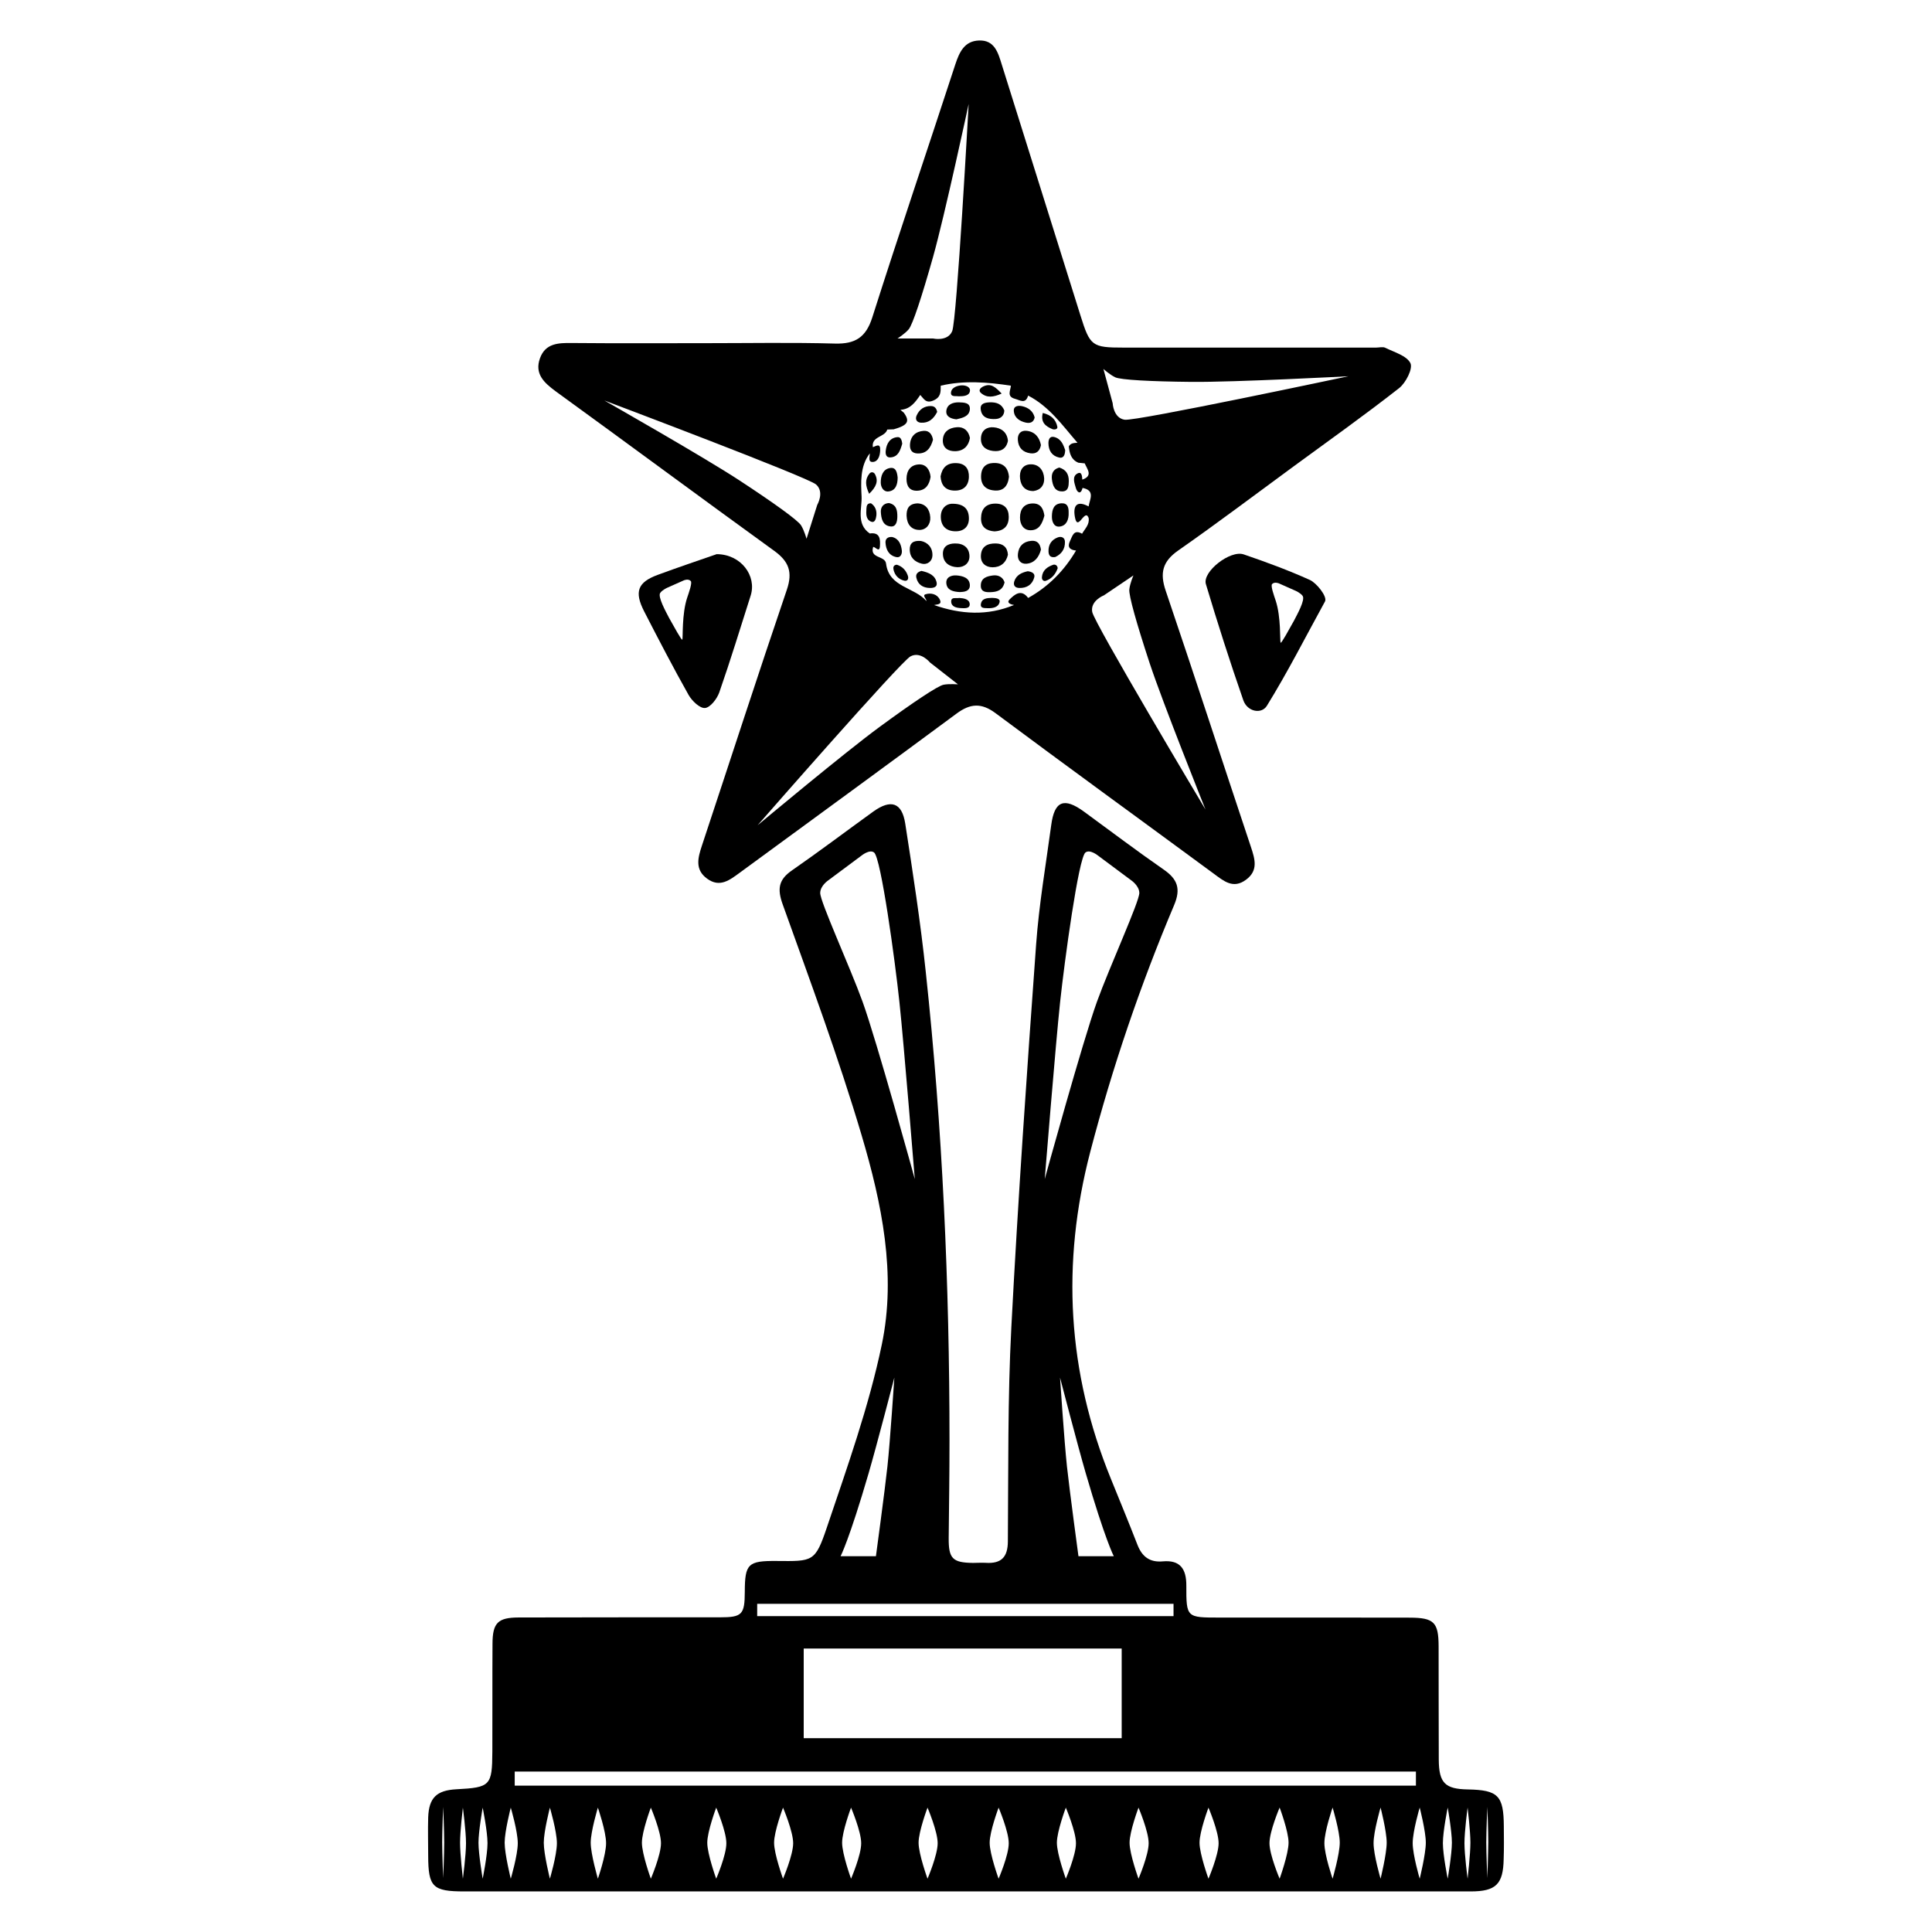 <?xml version="1.0" encoding="utf-8"?>
<!-- Generator: Adobe Illustrator 23.0.1, SVG Export Plug-In . SVG Version: 6.00 Build 0)  -->
<svg version="1.1" id="Capa_1" xmlns="http://www.w3.org/2000/svg" xmlns:xlink="http://www.w3.org/1999/xlink" x="0px" y="0px"
	 width="24px" height="24px" viewBox="0 0 24 24" enable-background="new 0 0 24 24" xml:space="preserve">
<g>
	<path d="M18.681,22.687c-0.002-0.381-0.07-0.451-0.447-0.458c-0.283-0.005-0.359-0.08-0.361-0.369
		c-0.002-0.47-0.001-0.939-0.002-1.409c-0.001-0.299-0.057-0.355-0.359-0.356c-0.788-0.001-1.576-0.002-2.364-0.001
		c-0.407,0-0.412,0.001-0.411-0.397c0.001-0.207-0.076-0.321-0.294-0.301c-0.16,0.014-0.255-0.058-0.312-0.203
		c-0.107-0.275-0.219-0.547-0.33-0.82c-0.542-1.327-0.62-2.676-0.257-4.066c0.274-1.048,0.621-2.069,1.042-3.065
		c0.085-0.202,0.041-0.321-0.129-0.439c-0.336-0.233-0.662-0.48-0.992-0.721c-0.247-0.18-0.366-0.133-0.406,0.165
		c-0.067,0.495-0.152,0.988-0.188,1.485c-0.115,1.585-0.225,3.171-0.308,4.758c-0.046,0.884-0.036,1.772-0.043,2.658
		c-0.001,0.198-0.084,0.278-0.274,0.266c-0.053-0.003-0.106,0.001-0.159,0.001c-0.255-0.003-0.304-0.054-0.302-0.31
		c0.004-0.402,0.01-0.803,0.01-1.205c0-1.948-0.087-3.891-0.295-5.828c-0.065-0.616-0.16-1.23-0.255-1.842
		c-0.041-0.262-0.178-0.305-0.396-0.149c-0.338,0.244-0.67,0.495-1.012,0.732c-0.166,0.115-0.183,0.23-0.114,0.422
		c0.341,0.952,0.694,1.902,0.981,2.87c0.25,0.843,0.433,1.723,0.25,2.598c-0.161,0.772-0.43,1.523-0.683,2.273
		c-0.145,0.429-0.173,0.419-0.623,0.415c-0.356-0.003-0.395,0.035-0.396,0.383c-0.001,0.284-0.033,0.317-0.311,0.317
		c-0.833,0-1.667,0-2.5,0.002c-0.256,0.001-0.322,0.067-0.323,0.325c-0.003,0.447,0,0.894-0.002,1.341
		c-0.002,0.424-0.025,0.446-0.446,0.468c-0.246,0.013-0.342,0.105-0.351,0.348c-0.005,0.159,0,0.318,0,0.477
		c0.001,0.39,0.055,0.444,0.45,0.444c2.068,0,4.136,0,6.204,0h0.568c1.909,0,3.818,0,5.727,0c0.316,0,0.405-0.09,0.411-0.402
		C18.684,22.959,18.682,22.823,18.681,22.687z M5.505,23.33c0,0-0.012-0.306-0.012-0.448c0-0.142,0.012-0.436,0.012-0.436
		s0.013,0.295,0.013,0.442C5.518,23.035,5.505,23.33,5.505,23.33z M5.75,23.338c0,0-0.035-0.306-0.035-0.447
		s0.035-0.436,0.035-0.436s0.039,0.295,0.039,0.442C5.789,23.044,5.75,23.338,5.75,23.338z M5.996,23.338
		c0,0-0.052-0.306-0.052-0.447s0.052-0.436,0.052-0.436s0.06,0.295,0.06,0.442C6.056,23.044,5.996,23.338,5.996,23.338z
		 M13.487,18.299c0.242,0.831,0.349,1.033,0.349,1.033h-0.439c0,0-0.11-0.811-0.143-1.116c-0.033-0.306-0.086-1.103-0.086-1.103
		S13.388,17.959,13.487,18.299z M13.169,12.449c0.055-0.513,0.229-1.794,0.315-1.859c0.055-0.043,0.154,0.037,0.154,0.037
		l0.415,0.309c0,0,0.099,0.067,0.1,0.156c0.002,0.106-0.369,0.917-0.526,1.351c-0.177,0.49-0.649,2.204-0.649,2.204
		S13.114,12.962,13.169,12.449z M10.715,12.443c-0.157-0.434-0.529-1.245-0.526-1.351c0.001-0.09,0.1-0.156,0.1-0.156l0.415-0.309
		c0,0,0.099-0.08,0.154-0.037c0.086,0.065,0.261,1.346,0.315,1.859c0.055,0.513,0.191,2.198,0.191,2.198
		S10.892,12.933,10.715,12.443z M10.791,18.299c0.099-0.339,0.319-1.186,0.319-1.186s-0.053,0.797-0.086,1.103
		c-0.033,0.306-0.143,1.116-0.143,1.116h-0.439C10.442,19.332,10.549,19.129,10.791,18.299z M9.406,19.923h5.172v0.153H9.406V19.923
		z M13.934,20.479v1.113h-3.95v-1.113H13.934z M6.345,23.338c0,0-0.076-0.306-0.076-0.447s0.076-0.436,0.076-0.436
		s0.087,0.295,0.087,0.442C6.432,23.044,6.345,23.338,6.345,23.338z M6.831,23.338c0,0-0.076-0.306-0.076-0.447
		s0.076-0.436,0.076-0.436s0.087,0.295,0.087,0.442C6.918,23.044,6.831,23.338,6.831,23.338z M7.427,23.338
		c0,0-0.089-0.306-0.089-0.447s0.089-0.436,0.089-0.436s0.102,0.295,0.102,0.442C7.529,23.044,7.427,23.338,7.427,23.338z
		 M8.085,23.338c0,0-0.111-0.306-0.111-0.447s0.111-0.436,0.111-0.436s0.126,0.295,0.126,0.442
		C8.211,23.044,8.085,23.338,8.085,23.338z M8.897,23.338c0,0-0.111-0.306-0.111-0.447s0.111-0.436,0.111-0.436
		s0.126,0.295,0.126,0.442C9.024,23.044,8.897,23.338,8.897,23.338z M9.727,23.338c0,0-0.111-0.306-0.111-0.447
		s0.111-0.436,0.111-0.436s0.126,0.295,0.126,0.442C9.853,23.044,9.727,23.338,9.727,23.338z M10.572,23.338
		c0,0-0.111-0.306-0.111-0.447s0.111-0.436,0.111-0.436s0.126,0.295,0.126,0.442C10.699,23.044,10.572,23.338,10.572,23.338z
		 M11.522,23.338c0,0-0.111-0.306-0.111-0.447s0.111-0.436,0.111-0.436s0.126,0.295,0.126,0.442
		C11.648,23.044,11.522,23.338,11.522,23.338z M12.405,23.338c0,0-0.111-0.306-0.111-0.447s0.111-0.436,0.111-0.436
		s0.126,0.295,0.126,0.442C12.532,23.044,12.405,23.338,12.405,23.338z M6.394,22.182v-0.175h11.195v0.175H6.394z M13.24,23.338
		c0,0-0.111-0.306-0.111-0.447s0.111-0.436,0.111-0.436s0.126,0.295,0.126,0.442C13.367,23.044,13.24,23.338,13.24,23.338z
		 M14.143,23.338c0,0-0.111-0.306-0.111-0.447s0.111-0.436,0.111-0.436s0.126,0.295,0.126,0.442
		C14.269,23.044,14.143,23.338,14.143,23.338z M15.012,23.338c0,0-0.111-0.306-0.111-0.447s0.111-0.436,0.111-0.436
		s0.126,0.295,0.126,0.442C15.138,23.044,15.012,23.338,15.012,23.338z M15.896,23.338c0,0-0.126-0.295-0.126-0.442
		c0-0.147,0.126-0.442,0.126-0.442s0.111,0.295,0.111,0.436S15.896,23.338,15.896,23.338z M16.554,23.338
		c0,0-0.102-0.295-0.102-0.442c0-0.147,0.102-0.442,0.102-0.442s0.089,0.295,0.089,0.436S16.554,23.338,16.554,23.338z
		 M17.15,23.338c0,0-0.087-0.295-0.087-0.442c0-0.147,0.087-0.442,0.087-0.442s0.076,0.295,0.076,0.436S17.15,23.338,17.15,23.338z
		 M17.636,23.338c0,0-0.087-0.295-0.087-0.442c0-0.147,0.087-0.442,0.087-0.442s0.076,0.295,0.076,0.436
		S17.636,23.338,17.636,23.338z M17.984,23.338c0,0-0.06-0.295-0.06-0.442c0-0.147,0.06-0.442,0.06-0.442s0.052,0.295,0.052,0.436
		S17.984,23.338,17.984,23.338z M18.231,23.338c0,0-0.039-0.295-0.039-0.442c0-0.147,0.039-0.442,0.039-0.442
		s0.035,0.295,0.035,0.436S18.231,23.338,18.231,23.338z M18.476,23.33c0,0-0.013-0.295-0.013-0.442
		c0-0.147,0.013-0.442,0.013-0.442s0.012,0.295,0.012,0.436C18.487,23.024,18.476,23.33,18.476,23.33z"/>
	<path d="M13.512,6.413c0.004,0.006,0.007,0.013,0.011,0.02C13.52,6.424,13.516,6.417,13.512,6.413z"/>
	<path d="M17.521,4.512c-0.045-0.093-0.2-0.136-0.313-0.192c-0.03-0.015-0.075-0.002-0.113-0.002c-1.045,0-2.09,0-3.136,0
		c-0.396,0-0.418-0.019-0.538-0.402c-0.325-1.038-0.651-2.075-0.976-3.112c-0.046-0.148-0.089-0.308-0.283-0.301
		c-0.18,0.006-0.244,0.142-0.295,0.298c-0.342,1.048-0.697,2.092-1.031,3.142c-0.079,0.248-0.211,0.331-0.461,0.325
		C9.838,4.253,9.3,4.263,8.762,4.263c-0.553,0-1.106,0.003-1.659-0.002C6.936,4.259,6.775,4.264,6.708,4.45
		c-0.07,0.194,0.05,0.304,0.195,0.411C7.81,5.519,8.71,6.186,9.618,6.843c0.181,0.131,0.231,0.263,0.157,0.481
		c-0.36,1.058-0.704,2.121-1.056,3.182c-0.05,0.151-0.089,0.297,0.065,0.409c0.158,0.116,0.281,0.017,0.407-0.075
		c0.897-0.658,1.797-1.313,2.691-1.975c0.171-0.127,0.309-0.137,0.486-0.005c0.898,0.669,1.805,1.327,2.707,1.991
		c0.125,0.092,0.243,0.197,0.404,0.077c0.155-0.115,0.11-0.257,0.06-0.408c-0.354-1.06-0.699-2.123-1.058-3.181
		c-0.075-0.22-0.041-0.364,0.156-0.501c0.484-0.338,0.955-0.694,1.431-1.043c0.44-0.322,0.884-0.638,1.313-0.974
		C17.464,4.755,17.553,4.58,17.521,4.512z M11.288,4.091c0.049-0.057,0.164-0.407,0.303-0.9c0.145-0.516,0.442-1.899,0.442-1.899
		s-0.147,2.692-0.205,2.823c-0.057,0.131-0.237,0.09-0.237,0.09h-0.442C11.149,4.205,11.239,4.148,11.288,4.091z M9.183,5.966
		C8.745,5.679,7.56,5.005,7.508,4.975c0.076,0.029,2.523,0.951,2.629,1.043c0.108,0.094,0.015,0.254,0.015,0.254l-0.133,0.421
		c0,0-0.028-0.103-0.068-0.167C9.911,6.462,9.612,6.247,9.183,5.966z M11.721,8.506c-0.074,0.015-0.38,0.22-0.793,0.523
		c-0.426,0.312-1.484,1.195-1.517,1.223c0.047-0.054,1.775-2.03,1.899-2.098c0.126-0.068,0.242,0.075,0.242,0.075l0.348,0.272
		C11.901,8.502,11.795,8.492,11.721,8.506z M13.352,6.418c0.032,0.189,0.11-0.069,0.16-0.006v0c0.004,0.005,0.008,0.011,0.011,0.02
		c0.015,0.083-0.045,0.135-0.081,0.198c-0.105-0.059-0.12,0.03-0.15,0.091c-0.037,0.077-0.001,0.11,0.075,0.118
		c-0.146,0.249-0.342,0.448-0.595,0.589c-0.085-0.115-0.168-0.044-0.23,0.018c-0.043,0.042,0.013,0.063,0.055,0.069
		c-0.331,0.138-0.662,0.117-0.994,0.001c0.036-0.01,0.101-0.003,0.073-0.065c-0.032-0.071-0.111-0.09-0.178-0.069
		c-0.045,0.014,0.011,0.055,0.011,0.085c-0.149-0.175-0.466-0.169-0.502-0.466c-0.012-0.101-0.207-0.061-0.16-0.207
		c0.029-0.001,0.078,0.077,0.084-0.01c0.005-0.08,0.004-0.176-0.126-0.157c-0.173-0.117-0.095-0.317-0.102-0.459
		c-0.008-0.167-0.022-0.376,0.102-0.536c0.002,0.042-0.028,0.114,0.043,0.106c0.062-0.007,0.084-0.079,0.086-0.144
		c0.004-0.093-0.048-0.055-0.091-0.039c-0.02-0.138,0.15-0.121,0.179-0.219c0.027-0.001,0.053-0.002,0.08-0.003
		c0.175-0.05,0.205-0.098,0.125-0.207c-0.014-0.011-0.028-0.023-0.042-0.035c0.123-0.007,0.186-0.095,0.247-0.185
		c0.044,0.047,0.069,0.11,0.163,0.069c0.095-0.041,0.091-0.108,0.091-0.184c0.291-0.068,0.581-0.044,0.872,0
		c-0.005,0.06-0.055,0.135,0.05,0.163c0.063,0.017,0.132,0.07,0.164-0.04c0.262,0.135,0.427,0.371,0.613,0.586
		c-0.041,0.003-0.084,0.002-0.108,0.045c0.009,0.085,0.028,0.165,0.119,0.203c0.026,0.003,0.052,0.005,0.079,0.008
		c0.03,0.073,0.107,0.154-0.03,0.202C13.442,5.92,13.44,5.855,13.388,5.88c-0.076,0.037-0.04,0.123-0.023,0.183
		c0.012,0.045,0.058,0.095,0.083-0.002c0.161,0.032,0.089,0.141,0.075,0.23C13.375,6.212,13.329,6.284,13.352,6.418z M14.975,10.056
		c-0.042-0.07-1.382-2.315-1.407-2.454c-0.026-0.14,0.146-0.207,0.146-0.207l0.366-0.247c0,0-0.043,0.098-0.051,0.173
		c-0.009,0.075,0.092,0.429,0.252,0.916C14.446,8.735,14.954,10.003,14.975,10.056z M13.971,5.214
		c-0.141-0.021-0.149-0.205-0.149-0.205l-0.115-0.426c0,0,0.079,0.072,0.147,0.104c0.068,0.032,0.436,0.052,0.948,0.057
		c0.536,0.005,1.948-0.07,1.948-0.07S14.113,5.235,13.971,5.214z"/>
	<path d="M16.273,7.205c-0.268-0.121-0.545-0.223-0.823-0.318c-0.167-0.058-0.516,0.215-0.47,0.369
		c0.145,0.484,0.299,0.966,0.465,1.443c0.05,0.143,0.226,0.177,0.293,0.068c0.26-0.421,0.47-0.837,0.723-1.298
		C16.487,7.405,16.353,7.242,16.273,7.205z M16.073,7.713c-0.062,0.11-0.157,0.286-0.165,0.271c-0.01-0.02,0.007-0.318-0.061-0.523
		c-0.02-0.06-0.065-0.184-0.045-0.205c0.03-0.033,0.085-0.009,0.085-0.009l0.205,0.091c0,0,0.065,0.028,0.09,0.065
		C16.216,7.452,16.113,7.635,16.073,7.713z"/>
	<path d="M8.903,6.884C8.682,6.961,8.425,7.047,8.171,7.141c-0.25,0.092-0.294,0.21-0.169,0.454c0.179,0.348,0.36,0.697,0.552,1.038
		c0.042,0.074,0.14,0.168,0.204,0.162c0.066-0.006,0.149-0.114,0.177-0.193c0.139-0.398,0.262-0.802,0.39-1.203
		C9.403,7.152,9.204,6.885,8.903,6.884z M8.537,7.423C8.468,7.627,8.486,7.926,8.476,7.946C8.468,7.96,8.373,7.785,8.311,7.675
		c-0.04-0.078-0.142-0.261-0.11-0.309C8.227,7.328,8.291,7.3,8.291,7.3l0.205-0.091c0,0,0.054-0.024,0.085,0.009
		C8.602,7.239,8.557,7.363,8.537,7.423z"/>
	<g>
		<path d="M13.512,6.413c0.004,0.006,0.007,0.013,0.011,0.02C13.52,6.424,13.516,6.417,13.512,6.413z"/>
		<path d="M12.036,5.926C12.032,6.04,11.963,6.1,11.847,6.094c-0.108-0.006-0.156-0.071-0.163-0.176
			c0.02-0.107,0.077-0.169,0.195-0.165C11.993,5.756,12.039,5.826,12.036,5.926z"/>
		<path d="M12.531,6.419c0.001,0.115-0.06,0.177-0.179,0.182c-0.099-0.008-0.168-0.053-0.165-0.165
			c0.002-0.113,0.059-0.179,0.176-0.18C12.472,6.255,12.53,6.313,12.531,6.419z"/>
		<path d="M12.036,6.432C12.04,6.535,11.98,6.6,11.872,6.6c-0.114,0-0.182-0.062-0.185-0.175c-0.002-0.105,0.06-0.161,0.13-0.167
			C11.973,6.253,12.033,6.323,12.036,6.432z"/>
		<path d="M12.534,5.923c-0.014,0.12-0.073,0.179-0.181,0.17c-0.116-0.009-0.174-0.077-0.165-0.195
			c0.009-0.115,0.084-0.153,0.187-0.146C12.486,5.761,12.526,5.835,12.534,5.923z"/>
		<path d="M12.521,5.476c-0.021,0.105-0.094,0.137-0.185,0.126c-0.091-0.011-0.157-0.059-0.15-0.164
			c0.006-0.095,0.076-0.137,0.157-0.13C12.437,5.316,12.511,5.368,12.521,5.476z"/>
		<path d="M12.971,5.942c0.004,0.082-0.041,0.146-0.134,0.158c-0.102,0-0.154-0.061-0.165-0.153C12.66,5.853,12.7,5.772,12.8,5.768
			C12.906,5.764,12.966,5.844,12.971,5.942z"/>
		<path d="M12.974,6.405c-0.025,0.093-0.062,0.182-0.172,0.182c-0.092,0-0.132-0.078-0.131-0.159c0-0.101,0.049-0.175,0.164-0.174
			C12.931,6.256,12.961,6.323,12.974,6.405z"/>
		<path d="M12.521,6.891c-0.023,0.101-0.093,0.157-0.192,0.156c-0.084-0.001-0.148-0.051-0.144-0.145
			c0.005-0.115,0.083-0.153,0.186-0.151C12.459,6.753,12.514,6.795,12.521,6.891z"/>
		<path d="M12.049,5.441c-0.017,0.1-0.078,0.161-0.181,0.164c-0.084,0.002-0.155-0.035-0.156-0.13c0-0.111,0.078-0.162,0.177-0.168
			C11.973,5.301,12.032,5.351,12.049,5.441z"/>
		<path d="M11.56,5.924c-0.015,0.093-0.057,0.168-0.166,0.172c-0.095,0.003-0.133-0.057-0.133-0.147c0-0.107,0.055-0.177,0.158-0.18
			C11.502,5.767,11.551,5.832,11.56,5.924z"/>
		<path d="M11.556,6.424c0.006,0.087-0.047,0.156-0.13,0.159c-0.103,0.002-0.16-0.068-0.164-0.175
			c-0.002-0.086,0.025-0.15,0.135-0.155C11.497,6.257,11.549,6.325,11.556,6.424z"/>
		<path d="M12.043,6.907c0.002,0.087-0.063,0.141-0.15,0.139c-0.098-0.004-0.176-0.054-0.18-0.162
			c-0.003-0.093,0.06-0.132,0.149-0.133C11.969,6.749,12.04,6.803,12.043,6.907z"/>
		<path d="M11.583,6.902c-0.002,0.065-0.058,0.118-0.133,0.1c-0.087-0.021-0.148-0.077-0.149-0.176c0-0.078,0.042-0.114,0.139-0.106
			C11.524,6.737,11.587,6.802,11.583,6.902z"/>
		<path d="M12.931,6.828c-0.025,0.094-0.08,0.167-0.181,0.175c-0.072,0.005-0.114-0.048-0.105-0.124
			c0.011-0.095,0.066-0.15,0.162-0.16C12.884,6.71,12.921,6.753,12.931,6.828z"/>
		<path d="M12.931,5.529c-0.014,0.074-0.057,0.112-0.131,0.102c-0.095-0.013-0.149-0.069-0.156-0.164
			c-0.006-0.078,0.038-0.124,0.111-0.115C12.855,5.363,12.912,5.431,12.931,5.529z"/>
		<path d="M11.59,5.463c-0.03,0.106-0.081,0.173-0.191,0.17c-0.07-0.002-0.098-0.043-0.095-0.109
			c0.006-0.108,0.072-0.165,0.171-0.172C11.549,5.347,11.581,5.405,11.59,5.463z"/>
		<path d="M13.277,5.977c-0.001,0.058-0.004,0.123-0.075,0.127c-0.099,0.005-0.125-0.071-0.135-0.151
			c-0.008-0.069,0.015-0.123,0.09-0.145C13.241,5.832,13.278,5.889,13.277,5.977z"/>
		<path d="M12.476,5.099c-0.002,0.07-0.051,0.103-0.107,0.106c-0.085,0.005-0.172-0.012-0.186-0.118
			c-0.01-0.075,0.051-0.086,0.11-0.089C12.375,4.995,12.443,5.015,12.476,5.099z"/>
		<path d="M12.479,7.234c-0.023,0.101-0.096,0.12-0.175,0.122c-0.054,0.002-0.119-0.001-0.12-0.078
			c-0.002-0.102,0.082-0.121,0.155-0.13C12.401,7.141,12.459,7.169,12.479,7.234z"/>
		<path d="M13.275,6.367c0.004,0.084-0.025,0.163-0.11,0.174c-0.074,0.01-0.1-0.064-0.098-0.13c0.002-0.08,0.022-0.156,0.122-0.159
			C13.264,6.25,13.276,6.306,13.275,6.367z"/>
		<path d="M11.151,5.931c0,0.087-0.024,0.164-0.114,0.174c-0.062,0.007-0.096-0.053-0.096-0.112c0-0.078,0.025-0.161,0.109-0.178
			C11.132,5.797,11.144,5.872,11.151,5.931z"/>
		<path d="M12.048,5.085c-0.007,0.089-0.094,0.107-0.167,0.124c-0.07-0.007-0.135-0.035-0.125-0.109
			c0.011-0.078,0.081-0.103,0.157-0.102C11.978,5,12.054,5.002,12.048,5.085z"/>
		<path d="M12.048,7.268c0.002,0.08-0.074,0.085-0.124,0.087c-0.087-0.004-0.159-0.025-0.168-0.106
			c-0.009-0.08,0.063-0.105,0.125-0.101C11.955,7.154,12.044,7.174,12.048,7.268z"/>
		<path d="M11.147,6.421c-0.001,0.056-0.015,0.124-0.081,0.119c-0.103-0.009-0.12-0.102-0.124-0.183
			c-0.002-0.057,0.032-0.104,0.1-0.108C11.138,6.269,11.148,6.343,11.147,6.421z"/>
		<path d="M13.232,5.59c-0.001,0.07-0.026,0.105-0.074,0.094c-0.092-0.02-0.133-0.088-0.134-0.179c0-0.044,0.015-0.089,0.069-0.077
			C13.186,5.45,13.21,5.531,13.232,5.59z"/>
		<path d="M11.55,7.304c-0.085-0.002-0.148-0.042-0.167-0.128c-0.011-0.05,0.023-0.073,0.064-0.084
			c0.092,0.021,0.171,0.053,0.189,0.148C11.645,7.295,11.593,7.305,11.55,7.304z"/>
		<path d="M12.853,5.186c-0.014,0.064-0.06,0.074-0.109,0.064c-0.077-0.017-0.144-0.06-0.15-0.144
			c-0.005-0.064,0.055-0.071,0.104-0.06C12.773,5.063,12.833,5.105,12.853,5.186z"/>
		<path d="M12.848,7.172c-0.024,0.09-0.091,0.134-0.185,0.132c-0.053-0.001-0.078-0.031-0.064-0.08
			c0.025-0.082,0.095-0.112,0.168-0.128C12.817,7.102,12.861,7.123,12.848,7.172z"/>
		<path d="M11.642,5.117c-0.046,0.089-0.107,0.14-0.202,0.134c-0.054-0.004-0.073-0.043-0.054-0.088
			c0.033-0.076,0.093-0.12,0.179-0.119C11.616,5.045,11.634,5.079,11.642,5.117z"/>
		<path d="M13.229,6.73c0.003,0.092-0.045,0.155-0.121,0.19c-0.062,0.009-0.081-0.021-0.083-0.07
			c-0.003-0.085,0.038-0.146,0.117-0.175C13.185,6.66,13.228,6.677,13.229,6.73z"/>
		<path d="M11.137,6.921c-0.093-0.018-0.132-0.091-0.137-0.18c-0.003-0.047,0.028-0.075,0.083-0.07
			c0.084,0.021,0.111,0.092,0.12,0.168C11.208,6.879,11.187,6.931,11.137,6.921z"/>
		<path d="M11.208,5.512c-0.026,0.088-0.051,0.162-0.144,0.17c-0.057,0.005-0.066-0.04-0.061-0.084
			c0.01-0.09,0.053-0.161,0.148-0.168C11.196,5.427,11.204,5.483,11.208,5.512z"/>
		<path d="M10.797,6.134c-0.047-0.101-0.055-0.177,0.003-0.25c0.021-0.027,0.055-0.02,0.069,0.006
			C10.916,5.977,10.884,6.049,10.797,6.134z"/>
		<path d="M12.443,4.889c-0.103,0.046-0.184,0.057-0.258-0.008c-0.036-0.032-0.004-0.063,0.025-0.078
			C12.311,4.752,12.369,4.813,12.443,4.889z"/>
		<path d="M13.139,7.059c-0.026,0.073-0.073,0.13-0.147,0.156c-0.027,0.01-0.052-0.012-0.049-0.045
			c0.007-0.087,0.068-0.129,0.14-0.154C13.107,7.008,13.137,7.023,13.139,7.059z"/>
		<path d="M12.046,7.501c0.005,0.063-0.066,0.055-0.112,0.053c-0.055-0.003-0.119-0.017-0.118-0.085
			c0.002-0.058,0.063-0.032,0.1-0.041C11.972,7.431,12.041,7.443,12.046,7.501z"/>
		<path d="M12.417,7.481c-0.016,0.066-0.088,0.077-0.153,0.074c-0.034-0.001-0.084,0.001-0.08-0.044
			c0.008-0.08,0.077-0.082,0.14-0.084C12.366,7.429,12.429,7.432,12.417,7.481z"/>
		<path d="M13.135,5.303c0.005,0.031-0.038,0.037-0.061,0.028c-0.087-0.035-0.15-0.087-0.12-0.201
			C13.054,5.154,13.117,5.209,13.135,5.303z"/>
		<path d="M10.886,6.409c-0.005,0.04-0.021,0.092-0.068,0.07c-0.065-0.029-0.058-0.1-0.055-0.161
			c0.002-0.035,0.009-0.068,0.057-0.066C10.874,6.289,10.894,6.344,10.886,6.409z"/>
		<path d="M11.232,7.213c-0.07-0.017-0.118-0.067-0.133-0.14c-0.005-0.026,0-0.055,0.042-0.058c0.066,0.021,0.112,0.066,0.136,0.135
			C11.292,7.191,11.273,7.223,11.232,7.213z"/>
		<path d="M12.049,4.857c-0.008,0.06-0.076,0.066-0.139,0.066c-0.036-0.007-0.109,0.015-0.095-0.057
			c0.01-0.051,0.074-0.076,0.13-0.079C11.994,4.785,12.056,4.805,12.049,4.857z"/>
	</g>
</g>
</svg>
